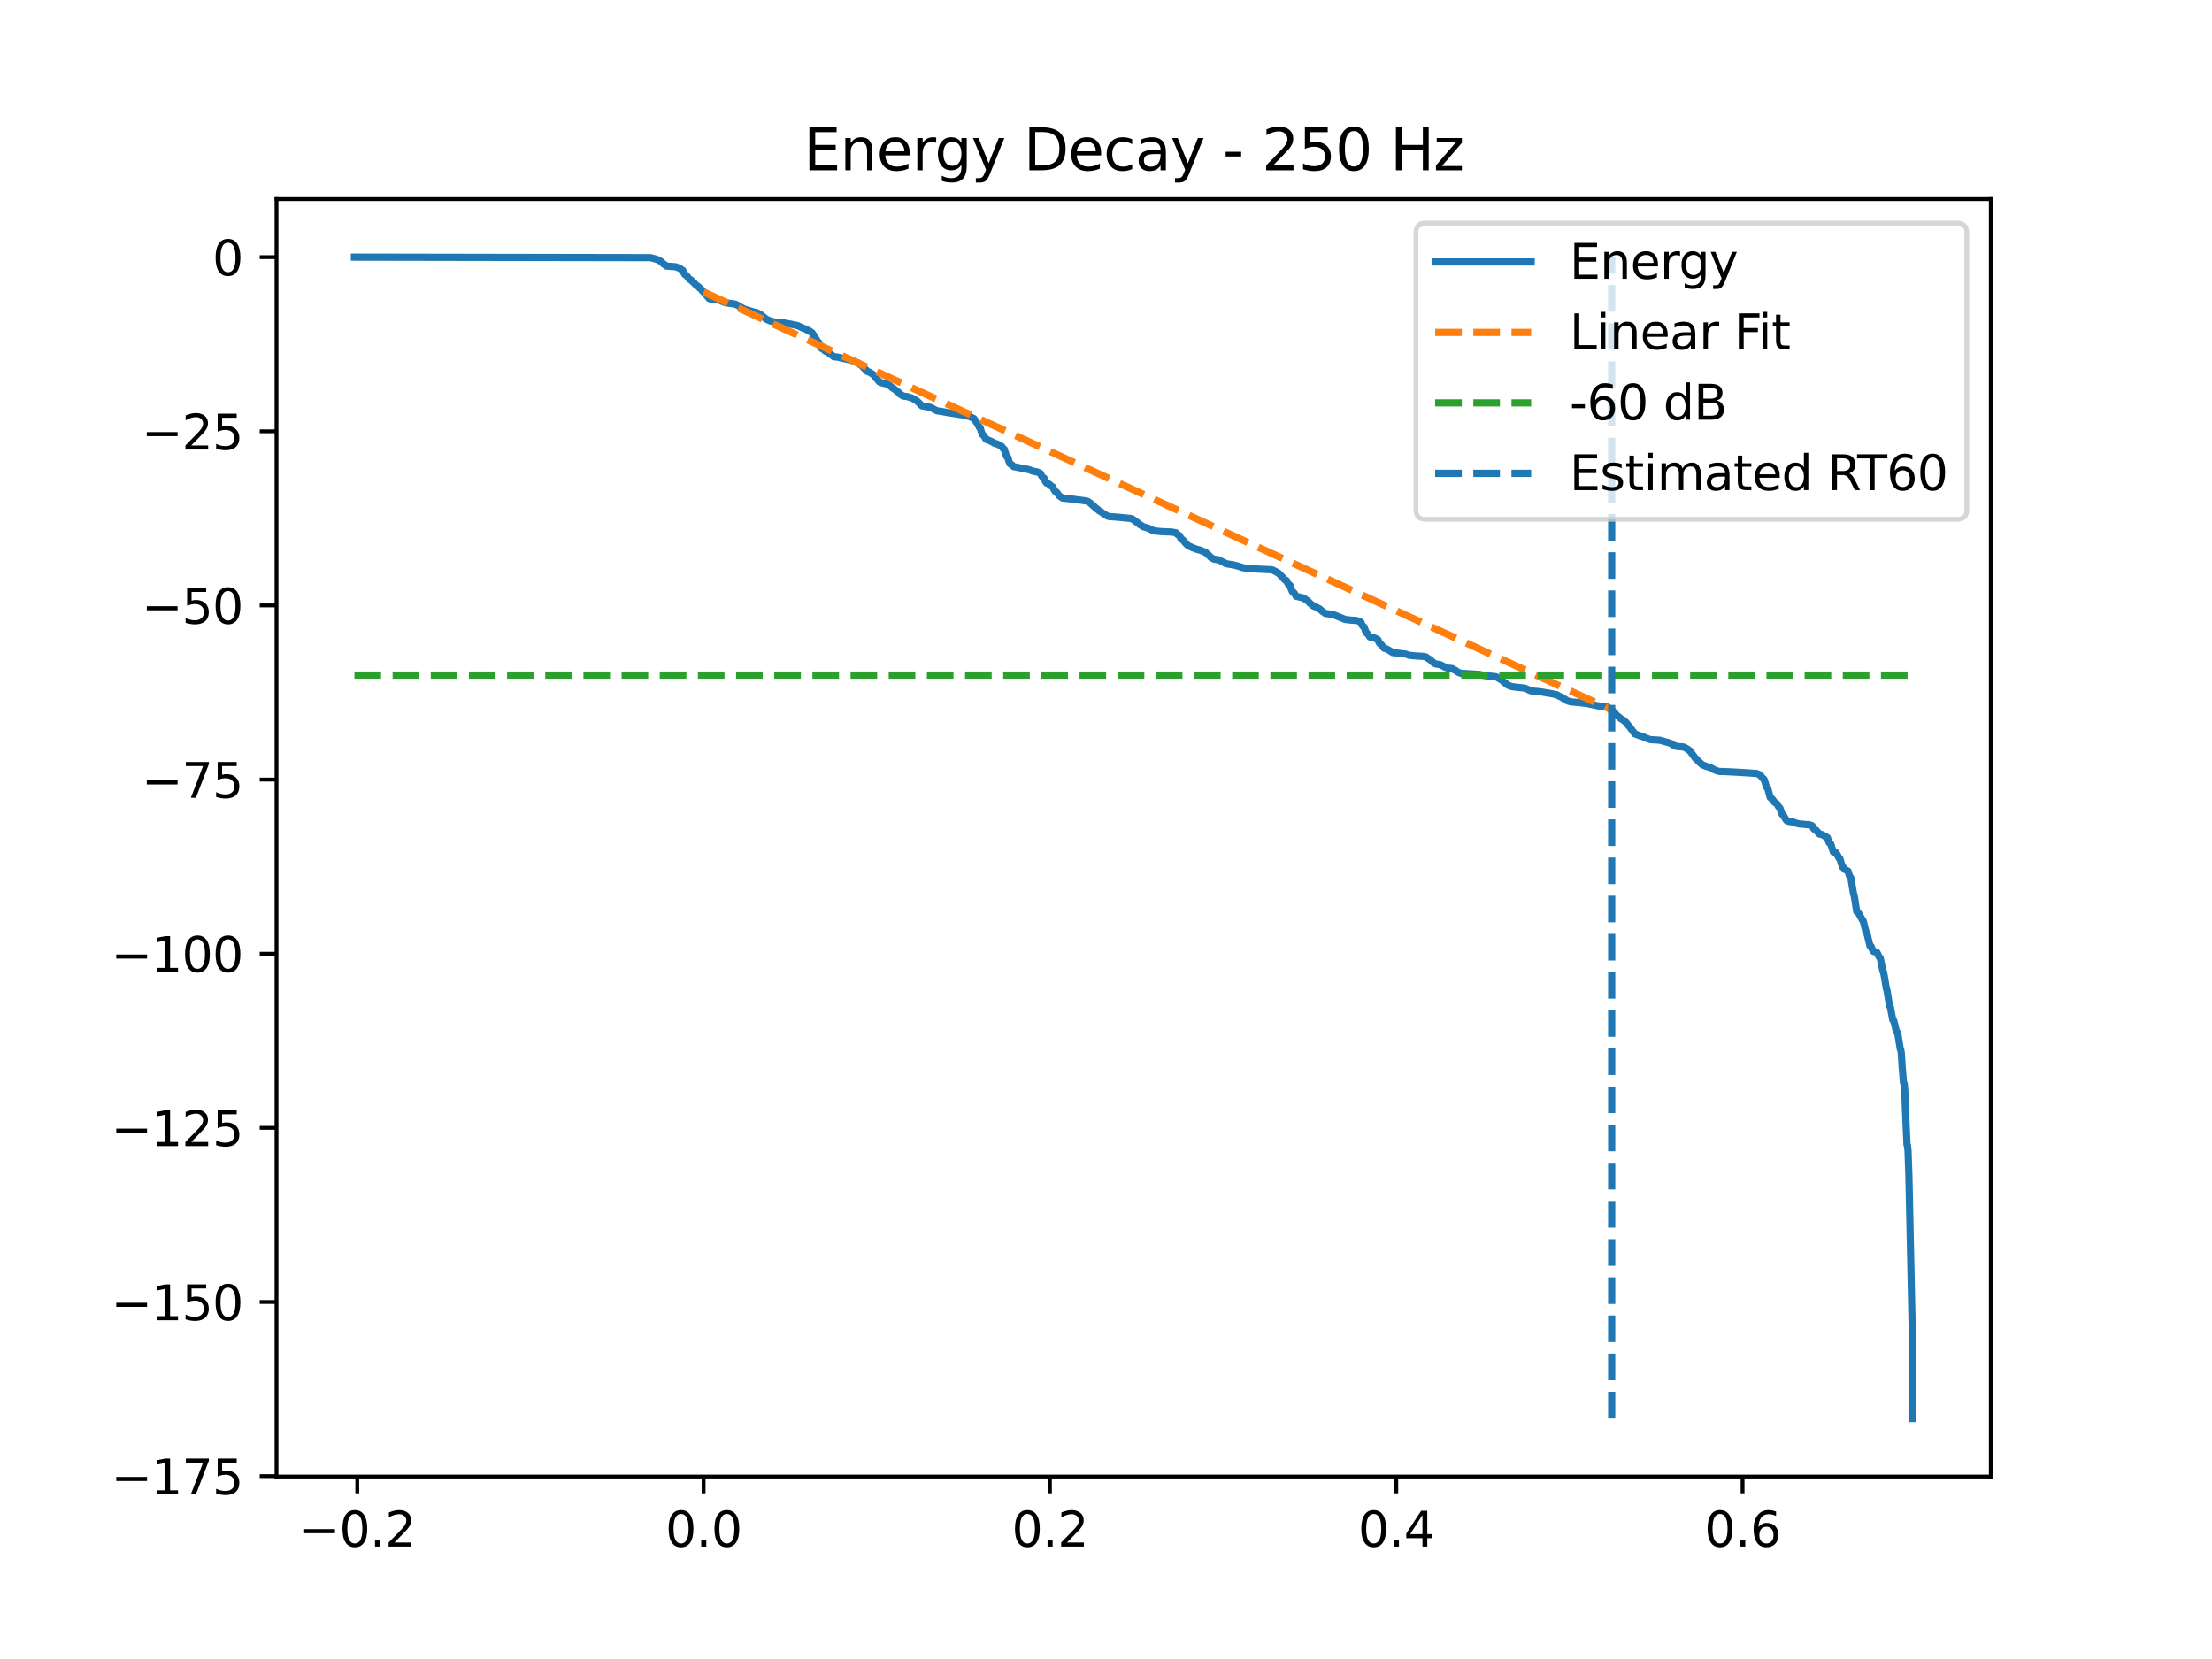 <?xml version="1.0" encoding="utf-8" standalone="no"?>
<!DOCTYPE svg PUBLIC "-//W3C//DTD SVG 1.1//EN"
  "http://www.w3.org/Graphics/SVG/1.1/DTD/svg11.dtd">
<svg xmlns:xlink="http://www.w3.org/1999/xlink" width="460.8pt" height="345.6pt" viewBox="0 0 460.8 345.6" xmlns="http://www.w3.org/2000/svg" version="1.1">
 <defs>
  <style type="text/css">*{stroke-linejoin: round; stroke-linecap: butt}</style>
 </defs>
 <g id="figure_1">
  <g id="patch_1">
   <path d="M 0 345.6 
L 460.8 345.6 
L 460.8 0 
L 0 0 
z
" style="fill: #ffffff"/>
  </g>
  <g id="axes_1">
   <g id="patch_2">
    <path d="M 57.6 307.584 
L 414.72 307.584 
L 414.72 41.472 
L 57.6 41.472 
z
" style="fill: #ffffff"/>
   </g>
   <g id="matplotlib.axis_1">
    <g id="xtick_1">
     <g id="line2d_1">
      <defs>
       <path id="mbfe0314aa0" d="M 0 0 
L 0 3.5 
" style="stroke: #000000; stroke-width: 0.8"/>
      </defs>
      <g>
       <use xlink:href="#mbfe0314aa0" x="74.426" y="307.584" style="stroke: #000000; stroke-width: 0.8"/>
      </g>
     </g>
     <g id="text_1">
      <!-- −0.2 -->
      <g transform="translate(62.285 322.182) scale(0.1 -0.1)">
       <defs>
        <path id="DejaVuSans-2212" d="M 678 2272 
L 4684 2272 
L 4684 1741 
L 678 1741 
L 678 2272 
z
" transform="scale(0.016)"/>
        <path id="DejaVuSans-30" d="M 2034 4250 
Q 1547 4250 1301 3770 
Q 1056 3291 1056 2328 
Q 1056 1369 1301 889 
Q 1547 409 2034 409 
Q 2525 409 2770 889 
Q 3016 1369 3016 2328 
Q 3016 3291 2770 3770 
Q 2525 4250 2034 4250 
z
M 2034 4750 
Q 2819 4750 3233 4129 
Q 3647 3509 3647 2328 
Q 3647 1150 3233 529 
Q 2819 -91 2034 -91 
Q 1250 -91 836 529 
Q 422 1150 422 2328 
Q 422 3509 836 4129 
Q 1250 4750 2034 4750 
z
" transform="scale(0.016)"/>
        <path id="DejaVuSans-2e" d="M 684 794 
L 1344 794 
L 1344 0 
L 684 0 
L 684 794 
z
" transform="scale(0.016)"/>
        <path id="DejaVuSans-32" d="M 1228 531 
L 3431 531 
L 3431 0 
L 469 0 
L 469 531 
Q 828 903 1448 1529 
Q 2069 2156 2228 2338 
Q 2531 2678 2651 2914 
Q 2772 3150 2772 3378 
Q 2772 3750 2511 3984 
Q 2250 4219 1831 4219 
Q 1534 4219 1204 4116 
Q 875 4013 500 3803 
L 500 4441 
Q 881 4594 1212 4672 
Q 1544 4750 1819 4750 
Q 2544 4750 2975 4387 
Q 3406 4025 3406 3419 
Q 3406 3131 3298 2873 
Q 3191 2616 2906 2266 
Q 2828 2175 2409 1742 
Q 1991 1309 1228 531 
z
" transform="scale(0.016)"/>
       </defs>
       <use xlink:href="#DejaVuSans-2212"/>
       <use xlink:href="#DejaVuSans-30" transform="translate(83.789 0)"/>
       <use xlink:href="#DejaVuSans-2e" transform="translate(147.412 0)"/>
       <use xlink:href="#DejaVuSans-32" transform="translate(179.199 0)"/>
      </g>
     </g>
    </g>
    <g id="xtick_2">
     <g id="line2d_2">
      <g>
       <use xlink:href="#mbfe0314aa0" x="146.572" y="307.584" style="stroke: #000000; stroke-width: 0.8"/>
      </g>
     </g>
     <g id="text_2">
      <!-- 0.0 -->
      <g transform="translate(138.62 322.182) scale(0.1 -0.1)">
       <use xlink:href="#DejaVuSans-30"/>
       <use xlink:href="#DejaVuSans-2e" transform="translate(63.623 0)"/>
       <use xlink:href="#DejaVuSans-30" transform="translate(95.41 0)"/>
      </g>
     </g>
    </g>
    <g id="xtick_3">
     <g id="line2d_3">
      <g>
       <use xlink:href="#mbfe0314aa0" x="218.717" y="307.584" style="stroke: #000000; stroke-width: 0.8"/>
      </g>
     </g>
     <g id="text_3">
      <!-- 0.2 -->
      <g transform="translate(210.766 322.182) scale(0.1 -0.1)">
       <use xlink:href="#DejaVuSans-30"/>
       <use xlink:href="#DejaVuSans-2e" transform="translate(63.623 0)"/>
       <use xlink:href="#DejaVuSans-32" transform="translate(95.41 0)"/>
      </g>
     </g>
    </g>
    <g id="xtick_4">
     <g id="line2d_4">
      <g>
       <use xlink:href="#mbfe0314aa0" x="290.863" y="307.584" style="stroke: #000000; stroke-width: 0.8"/>
      </g>
     </g>
     <g id="text_4">
      <!-- 0.4 -->
      <g transform="translate(282.911 322.182) scale(0.1 -0.1)">
       <defs>
        <path id="DejaVuSans-34" d="M 2419 4116 
L 825 1625 
L 2419 1625 
L 2419 4116 
z
M 2253 4666 
L 3047 4666 
L 3047 1625 
L 3713 1625 
L 3713 1100 
L 3047 1100 
L 3047 0 
L 2419 0 
L 2419 1100 
L 313 1100 
L 313 1709 
L 2253 4666 
z
" transform="scale(0.016)"/>
       </defs>
       <use xlink:href="#DejaVuSans-30"/>
       <use xlink:href="#DejaVuSans-2e" transform="translate(63.623 0)"/>
       <use xlink:href="#DejaVuSans-34" transform="translate(95.41 0)"/>
      </g>
     </g>
    </g>
    <g id="xtick_5">
     <g id="line2d_5">
      <g>
       <use xlink:href="#mbfe0314aa0" x="363.008" y="307.584" style="stroke: #000000; stroke-width: 0.8"/>
      </g>
     </g>
     <g id="text_5">
      <!-- 0.6 -->
      <g transform="translate(355.057 322.182) scale(0.1 -0.1)">
       <defs>
        <path id="DejaVuSans-36" d="M 2113 2584 
Q 1688 2584 1439 2293 
Q 1191 2003 1191 1497 
Q 1191 994 1439 701 
Q 1688 409 2113 409 
Q 2538 409 2786 701 
Q 3034 994 3034 1497 
Q 3034 2003 2786 2293 
Q 2538 2584 2113 2584 
z
M 3366 4563 
L 3366 3988 
Q 3128 4100 2886 4159 
Q 2644 4219 2406 4219 
Q 1781 4219 1451 3797 
Q 1122 3375 1075 2522 
Q 1259 2794 1537 2939 
Q 1816 3084 2150 3084 
Q 2853 3084 3261 2657 
Q 3669 2231 3669 1497 
Q 3669 778 3244 343 
Q 2819 -91 2113 -91 
Q 1303 -91 875 529 
Q 447 1150 447 2328 
Q 447 3434 972 4092 
Q 1497 4750 2381 4750 
Q 2619 4750 2861 4703 
Q 3103 4656 3366 4563 
z
" transform="scale(0.016)"/>
       </defs>
       <use xlink:href="#DejaVuSans-30"/>
       <use xlink:href="#DejaVuSans-2e" transform="translate(63.623 0)"/>
       <use xlink:href="#DejaVuSans-36" transform="translate(95.41 0)"/>
      </g>
     </g>
    </g>
   </g>
   <g id="matplotlib.axis_2">
    <g id="ytick_1">
     <g id="line2d_6">
      <defs>
       <path id="m6e5c00d9ec" d="M 0 0 
L -3.5 0 
" style="stroke: #000000; stroke-width: 0.8"/>
      </defs>
      <g>
       <use xlink:href="#m6e5c00d9ec" x="57.6" y="307.504" style="stroke: #000000; stroke-width: 0.8"/>
      </g>
     </g>
     <g id="text_6">
      <!-- −175 -->
      <g transform="translate(23.133 311.303) scale(0.1 -0.1)">
       <defs>
        <path id="DejaVuSans-31" d="M 794 531 
L 1825 531 
L 1825 4091 
L 703 3866 
L 703 4441 
L 1819 4666 
L 2450 4666 
L 2450 531 
L 3481 531 
L 3481 0 
L 794 0 
L 794 531 
z
" transform="scale(0.016)"/>
        <path id="DejaVuSans-37" d="M 525 4666 
L 3525 4666 
L 3525 4397 
L 1831 0 
L 1172 0 
L 2766 4134 
L 525 4134 
L 525 4666 
z
" transform="scale(0.016)"/>
        <path id="DejaVuSans-35" d="M 691 4666 
L 3169 4666 
L 3169 4134 
L 1269 4134 
L 1269 2991 
Q 1406 3038 1543 3061 
Q 1681 3084 1819 3084 
Q 2600 3084 3056 2656 
Q 3513 2228 3513 1497 
Q 3513 744 3044 326 
Q 2575 -91 1722 -91 
Q 1428 -91 1123 -41 
Q 819 9 494 109 
L 494 744 
Q 775 591 1075 516 
Q 1375 441 1709 441 
Q 2250 441 2565 725 
Q 2881 1009 2881 1497 
Q 2881 1984 2565 2268 
Q 2250 2553 1709 2553 
Q 1456 2553 1204 2497 
Q 953 2441 691 2322 
L 691 4666 
z
" transform="scale(0.016)"/>
       </defs>
       <use xlink:href="#DejaVuSans-2212"/>
       <use xlink:href="#DejaVuSans-31" transform="translate(83.789 0)"/>
       <use xlink:href="#DejaVuSans-37" transform="translate(147.412 0)"/>
       <use xlink:href="#DejaVuSans-35" transform="translate(211.035 0)"/>
      </g>
     </g>
    </g>
    <g id="ytick_2">
     <g id="line2d_7">
      <g>
       <use xlink:href="#m6e5c00d9ec" x="57.6" y="271.227" style="stroke: #000000; stroke-width: 0.8"/>
      </g>
     </g>
     <g id="text_7">
      <!-- −150 -->
      <g transform="translate(23.133 275.026) scale(0.1 -0.1)">
       <use xlink:href="#DejaVuSans-2212"/>
       <use xlink:href="#DejaVuSans-31" transform="translate(83.789 0)"/>
       <use xlink:href="#DejaVuSans-35" transform="translate(147.412 0)"/>
       <use xlink:href="#DejaVuSans-30" transform="translate(211.035 0)"/>
      </g>
     </g>
    </g>
    <g id="ytick_3">
     <g id="line2d_8">
      <g>
       <use xlink:href="#m6e5c00d9ec" x="57.6" y="234.951" style="stroke: #000000; stroke-width: 0.8"/>
      </g>
     </g>
     <g id="text_8">
      <!-- −125 -->
      <g transform="translate(23.133 238.75) scale(0.1 -0.1)">
       <use xlink:href="#DejaVuSans-2212"/>
       <use xlink:href="#DejaVuSans-31" transform="translate(83.789 0)"/>
       <use xlink:href="#DejaVuSans-32" transform="translate(147.412 0)"/>
       <use xlink:href="#DejaVuSans-35" transform="translate(211.035 0)"/>
      </g>
     </g>
    </g>
    <g id="ytick_4">
     <g id="line2d_9">
      <g>
       <use xlink:href="#m6e5c00d9ec" x="57.6" y="198.674" style="stroke: #000000; stroke-width: 0.8"/>
      </g>
     </g>
     <g id="text_9">
      <!-- −100 -->
      <g transform="translate(23.133 202.473) scale(0.1 -0.1)">
       <use xlink:href="#DejaVuSans-2212"/>
       <use xlink:href="#DejaVuSans-31" transform="translate(83.789 0)"/>
       <use xlink:href="#DejaVuSans-30" transform="translate(147.412 0)"/>
       <use xlink:href="#DejaVuSans-30" transform="translate(211.035 0)"/>
      </g>
     </g>
    </g>
    <g id="ytick_5">
     <g id="line2d_10">
      <g>
       <use xlink:href="#m6e5c00d9ec" x="57.6" y="162.398" style="stroke: #000000; stroke-width: 0.8"/>
      </g>
     </g>
     <g id="text_10">
      <!-- −75 -->
      <g transform="translate(29.495 166.197) scale(0.1 -0.1)">
       <use xlink:href="#DejaVuSans-2212"/>
       <use xlink:href="#DejaVuSans-37" transform="translate(83.789 0)"/>
       <use xlink:href="#DejaVuSans-35" transform="translate(147.412 0)"/>
      </g>
     </g>
    </g>
    <g id="ytick_6">
     <g id="line2d_11">
      <g>
       <use xlink:href="#m6e5c00d9ec" x="57.6" y="126.121" style="stroke: #000000; stroke-width: 0.8"/>
      </g>
     </g>
     <g id="text_11">
      <!-- −50 -->
      <g transform="translate(29.495 129.92) scale(0.1 -0.1)">
       <use xlink:href="#DejaVuSans-2212"/>
       <use xlink:href="#DejaVuSans-35" transform="translate(83.789 0)"/>
       <use xlink:href="#DejaVuSans-30" transform="translate(147.412 0)"/>
      </g>
     </g>
    </g>
    <g id="ytick_7">
     <g id="line2d_12">
      <g>
       <use xlink:href="#m6e5c00d9ec" x="57.6" y="89.845" style="stroke: #000000; stroke-width: 0.8"/>
      </g>
     </g>
     <g id="text_12">
      <!-- −25 -->
      <g transform="translate(29.495 93.644) scale(0.1 -0.1)">
       <use xlink:href="#DejaVuSans-2212"/>
       <use xlink:href="#DejaVuSans-32" transform="translate(83.789 0)"/>
       <use xlink:href="#DejaVuSans-35" transform="translate(147.412 0)"/>
      </g>
     </g>
    </g>
    <g id="ytick_8">
     <g id="line2d_13">
      <g>
       <use xlink:href="#m6e5c00d9ec" x="57.6" y="53.568" style="stroke: #000000; stroke-width: 0.8"/>
      </g>
     </g>
     <g id="text_13">
      <!-- 0 -->
      <g transform="translate(44.237 57.367) scale(0.1 -0.1)">
       <use xlink:href="#DejaVuSans-30"/>
      </g>
     </g>
    </g>
   </g>
   <g id="line2d_14">
    <path d="M 73.833 53.568 
L 135.555 53.676 
L 136.704 54.005 
L 137.05 54.112 
L 137.524 54.384 
L 137.719 54.503 
L 138.223 54.976 
L 138.425 55.096 
L 138.854 55.43 
L 140.74 55.567 
L 141.657 55.927 
L 141.995 56.204 
L 142.228 56.309 
L 142.446 56.824 
L 142.702 57.212 
L 142.995 57.369 
L 143.581 58.143 
L 143.836 58.251 
L 144.535 58.892 
L 144.731 59.092 
L 145.136 59.528 
L 145.4 59.641 
L 145.926 60.156 
L 146.091 60.299 
L 146.534 60.818 
L 146.7 60.937 
L 147.226 61.584 
L 147.384 61.764 
L 147.744 62.197 
L 148.06 62.312 
L 148.398 62.423 
L 149.871 62.537 
L 150.878 62.98 
L 151.336 63.097 
L 153.193 63.357 
L 153.606 63.578 
L 153.847 63.685 
L 154.32 64.024 
L 154.583 64.132 
L 155.034 64.398 
L 155.447 64.511 
L 155.898 64.656 
L 156.259 64.765 
L 156.665 64.887 
L 157.04 65.002 
L 157.461 65.082 
L 157.777 65.201 
L 158.183 65.379 
L 158.401 65.496 
L 158.889 65.925 
L 159.1 66.04 
L 159.626 66.507 
L 159.926 66.616 
L 160.437 66.851 
L 160.911 66.974 
L 161.287 67.07 
L 162.88 67.186 
L 165.224 67.635 
L 166.134 67.823 
L 167.299 68.377 
L 167.727 68.52 
L 168.125 68.737 
L 168.441 68.844 
L 168.982 69.209 
L 169.177 69.326 
L 170.124 70.814 
L 170.372 71.262 
L 170.628 71.423 
L 170.883 72.232 
L 171.109 72.558 
L 171.44 72.716 
L 171.936 73.155 
L 172.574 73.425 
L 172.935 73.785 
L 173.213 73.907 
L 173.672 74.303 
L 174.618 74.421 
L 175.806 74.708 
L 176.174 74.78 
L 177.159 74.994 
L 178.804 75.641 
L 179.143 75.956 
L 179.421 76.073 
L 180.029 76.728 
L 180.217 76.891 
L 180.676 77.38 
L 181.074 77.506 
L 181.69 77.887 
L 181.893 77.999 
L 183.156 79.517 
L 183.449 79.63 
L 183.877 79.804 
L 184.741 79.987 
L 185.11 80.213 
L 185.358 80.318 
L 185.959 80.849 
L 186.207 80.965 
L 186.846 81.481 
L 187.041 81.623 
L 187.544 82.136 
L 187.762 82.249 
L 188.146 82.5 
L 188.98 82.611 
L 189.551 82.797 
L 189.874 82.869 
L 190.145 82.992 
L 190.648 83.32 
L 190.896 83.426 
L 191.55 84.025 
L 191.76 84.284 
L 192.054 84.541 
L 193.684 84.83 
L 194.03 84.951 
L 194.271 85.068 
L 194.669 85.328 
L 194.924 85.438 
L 195.27 85.599 
L 196.112 85.71 
L 197.908 86.037 
L 198.562 86.122 
L 200.861 86.485 
L 201.207 86.542 
L 201.56 86.676 
L 201.951 86.765 
L 202.244 86.883 
L 202.665 87.097 
L 202.89 87.204 
L 203.725 88.413 
L 203.995 88.993 
L 204.206 89.13 
L 204.386 89.808 
L 204.656 90.538 
L 204.927 90.723 
L 205.423 91.535 
L 205.836 91.656 
L 206.46 91.938 
L 206.716 92.052 
L 207.182 92.347 
L 207.663 92.458 
L 208.67 92.985 
L 209.008 93.472 
L 209.211 93.588 
L 209.376 94.139 
L 209.699 95.095 
L 209.947 95.271 
L 210.18 96.133 
L 210.421 96.62 
L 210.774 96.822 
L 211.165 97.205 
L 214.141 97.784 
L 214.441 97.874 
L 214.757 97.984 
L 215.208 98.157 
L 216.049 98.311 
L 216.515 98.499 
L 216.733 98.609 
L 216.966 99.1 
L 217.237 99.465 
L 217.5 99.601 
L 217.755 100.269 
L 218.003 100.613 
L 218.522 100.848 
L 219.131 101.35 
L 219.334 101.457 
L 219.552 101.955 
L 219.83 102.389 
L 220.13 102.553 
L 220.679 103.313 
L 220.889 103.431 
L 221.318 103.743 
L 222.573 103.891 
L 223.67 104.006 
L 224.654 104.144 
L 225.308 104.214 
L 226.526 104.414 
L 226.931 104.683 
L 227.134 104.793 
L 227.668 105.306 
L 227.856 105.435 
L 228.344 105.92 
L 228.555 106.03 
L 229.058 106.46 
L 229.299 106.575 
L 229.772 106.93 
L 229.998 107.039 
L 230.426 107.36 
L 230.666 107.473 
L 230.99 107.61 
L 232.696 107.724 
L 235.431 107.994 
L 235.829 108.091 
L 236.055 108.219 
L 236.566 108.645 
L 236.814 108.755 
L 237.43 109.281 
L 237.678 109.407 
L 238.167 109.741 
L 238.678 109.863 
L 239.204 110.037 
L 239.489 110.153 
L 239.925 110.401 
L 240.263 110.508 
L 240.677 110.628 
L 242.12 110.752 
L 244.134 110.833 
L 244.998 110.996 
L 245.231 111.27 
L 245.501 111.471 
L 245.727 111.583 
L 246.02 112.234 
L 246.223 112.364 
L 246.418 112.474 
L 247.064 113.259 
L 247.282 113.459 
L 247.658 113.772 
L 248.147 113.946 
L 248.515 114.14 
L 248.868 114.251 
L 249.251 114.401 
L 249.597 114.511 
L 249.98 114.577 
L 250.739 114.917 
L 251.002 115.021 
L 251.205 115.137 
L 251.641 115.539 
L 251.814 115.661 
L 252.257 116.131 
L 252.483 116.243 
L 252.859 116.467 
L 253.888 116.609 
L 254.52 116.97 
L 254.76 117.084 
L 255.008 117.194 
L 255.376 117.409 
L 255.992 117.52 
L 256.887 117.662 
L 257.886 117.919 
L 258.217 118.03 
L 258.563 118.119 
L 258.871 118.248 
L 259.239 118.305 
L 260.329 118.462 
L 265.003 118.693 
L 265.815 119.09 
L 266.093 119.287 
L 266.341 119.393 
L 266.98 120.05 
L 267.175 120.242 
L 267.648 120.78 
L 267.987 120.916 
L 268.242 121.482 
L 268.498 121.814 
L 268.746 121.951 
L 268.941 122.57 
L 269.227 123.259 
L 269.55 123.481 
L 270.016 124.205 
L 270.827 124.412 
L 271.323 124.514 
L 271.601 124.637 
L 272.143 125.004 
L 272.353 125.123 
L 272.947 125.719 
L 273.157 125.874 
L 273.608 126.262 
L 274.127 126.424 
L 274.615 126.724 
L 274.863 126.827 
L 275.472 127.348 
L 275.69 127.494 
L 276.103 127.799 
L 277.644 127.991 
L 280.259 129.047 
L 281.514 129.189 
L 282.348 129.232 
L 282.964 129.355 
L 283.348 129.529 
L 283.52 129.645 
L 283.753 130.224 
L 283.979 130.508 
L 284.182 130.623 
L 284.362 131.19 
L 284.64 131.854 
L 284.918 132.034 
L 285.362 132.685 
L 285.692 132.796 
L 286.121 132.849 
L 286.617 133.041 
L 286.895 133.195 
L 287.075 133.305 
L 287.308 133.901 
L 287.526 134.15 
L 287.729 134.259 
L 288.338 135.041 
L 288.841 135.179 
L 289.781 135.704 
L 290.074 135.932 
L 292.869 136.263 
L 293.531 136.493 
L 294.538 136.612 
L 296.499 136.738 
L 297.018 136.841 
L 297.258 136.997 
L 297.656 137.283 
L 297.889 137.388 
L 298.461 137.928 
L 298.686 138.077 
L 299.054 138.304 
L 300.084 138.486 
L 300.663 138.784 
L 300.926 138.936 
L 301.211 139.048 
L 301.534 139.169 
L 302.534 139.281 
L 302.774 139.473 
L 303.045 139.586 
L 303.27 139.696 
L 303.691 140.014 
L 303.962 140.125 
L 304.307 140.263 
L 306.171 140.374 
L 308.08 140.479 
L 308.621 140.591 
L 309.207 140.729 
L 311.387 140.941 
L 311.777 141.05 
L 312.957 141.752 
L 313.356 142.188 
L 313.574 142.29 
L 314.009 142.647 
L 314.242 142.767 
L 314.558 142.906 
L 314.881 143.015 
L 315.242 143.077 
L 317.557 143.337 
L 318.038 143.51 
L 318.301 143.629 
L 318.714 143.847 
L 319.187 143.961 
L 319.676 143.998 
L 320.893 144.109 
L 323.471 144.55 
L 323.929 144.662 
L 324.343 144.733 
L 324.591 144.903 
L 324.929 145.087 
L 325.237 145.199 
L 325.748 145.556 
L 326.011 145.661 
L 326.507 145.997 
L 326.875 146.107 
L 327.311 146.215 
L 328.649 146.329 
L 329.498 146.422 
L 330.618 146.556 
L 333.023 147.068 
L 334.503 147.194 
L 334.917 147.311 
L 335.127 147.464 
L 335.488 147.738 
L 335.713 147.847 
L 336.269 148.415 
L 336.435 148.58 
L 336.886 149.14 
L 337.126 149.248 
L 337.682 149.742 
L 337.93 149.85 
L 338.539 150.326 
L 338.712 150.475 
L 339.253 151.159 
L 339.411 151.299 
L 340.019 152.163 
L 340.185 152.354 
L 340.598 152.894 
L 341.011 153.033 
L 341.47 153.226 
L 341.921 153.348 
L 342.342 153.518 
L 342.665 153.626 
L 343.108 153.843 
L 343.439 153.952 
L 343.83 154.078 
L 345.716 154.19 
L 347.602 154.712 
L 347.88 154.806 
L 348.121 154.914 
L 348.564 155.208 
L 348.85 155.32 
L 349.233 155.493 
L 350.721 155.606 
L 351.465 155.982 
L 351.758 156.242 
L 351.984 156.349 
L 353.231 158.022 
L 353.419 158.14 
L 354.013 158.79 
L 354.208 158.937 
L 354.644 159.338 
L 355.005 159.454 
L 355.456 159.655 
L 355.936 159.776 
L 356.365 159.949 
L 356.62 160.058 
L 357.049 160.316 
L 357.334 160.421 
L 357.718 160.597 
L 358.184 160.708 
L 359.311 160.731 
L 362.129 160.876 
L 363.76 160.976 
L 365.909 161.119 
L 366.578 161.391 
L 366.781 161.596 
L 367.277 162.201 
L 367.465 162.31 
L 367.63 162.803 
L 368.021 163.998 
L 368.239 164.144 
L 368.404 164.809 
L 368.75 166.094 
L 369.223 166.497 
L 369.674 167.129 
L 370.178 167.462 
L 370.621 168.237 
L 370.794 168.344 
L 370.967 168.894 
L 371.26 169.643 
L 371.485 169.789 
L 372.056 170.768 
L 372.304 171.014 
L 372.552 171.089 
L 373.266 171.207 
L 373.702 171.285 
L 374.048 171.463 
L 374.401 171.538 
L 374.875 171.652 
L 375.408 171.686 
L 376.941 171.819 
L 377.325 171.943 
L 377.535 172.062 
L 377.828 172.638 
L 378.061 172.845 
L 378.339 172.972 
L 379.016 173.746 
L 379.557 173.854 
L 380.684 174.505 
L 380.992 175.472 
L 381.195 175.709 
L 381.39 175.825 
L 381.563 176.405 
L 381.916 177.475 
L 382.179 177.51 
L 382.51 177.651 
L 382.72 178.021 
L 383.134 178.807 
L 383.299 178.91 
L 383.449 179.434 
L 383.795 180.591 
L 384.043 180.747 
L 384.396 181.167 
L 384.607 181.277 
L 384.877 181.402 
L 385.005 181.542 
L 385.2 182.286 
L 385.411 182.709 
L 385.546 182.811 
L 385.666 183.423 
L 386.125 186.237 
L 386.215 186.364 
L 386.35 187.132 
L 386.786 189.881 
L 387.117 190.126 
L 387.966 191.649 
L 388.109 191.775 
L 388.259 192.313 
L 388.733 194.228 
L 388.883 194.327 
L 389.026 194.862 
L 389.522 196.988 
L 389.762 197.114 
L 390.018 197.746 
L 390.311 198.218 
L 390.634 198.253 
L 390.972 198.37 
L 391.16 198.752 
L 391.513 199.446 
L 391.671 199.555 
L 391.806 200.144 
L 392.242 202.321 
L 392.355 202.426 
L 392.475 203.022 
L 392.979 206.043 
L 393.076 206.2 
L 393.219 207.068 
L 393.61 209.526 
L 393.76 209.639 
L 393.896 210.304 
L 394.301 212.47 
L 394.489 212.6 
L 394.647 213.231 
L 395.06 214.907 
L 395.293 215.098 
L 395.436 215.888 
L 395.872 218.583 
L 395.97 218.693 
L 396.075 219.343 
L 396.263 222.34 
L 396.526 225.534 
L 396.676 225.751 
L 396.789 226.96 
L 396.977 232.046 
L 397.262 238.494 
L 397.375 238.661 
L 397.48 239.834 
L 397.661 245.109 
L 398.412 279.738 
L 398.48 295.488 
L 398.48 295.488 
" clip-path="url(#p04654a728f)" style="fill: none; stroke: #1f77b4; stroke-width: 1.5; stroke-linecap: square"/>
   </g>
   <g id="line2d_15">
    <path d="M 146.572 60.824 
L 335.743 147.887 
" clip-path="url(#p04654a728f)" style="fill: none; stroke-dasharray: 5.55,2.4; stroke-dashoffset: 0; stroke: #ff7f0e; stroke-width: 1.5"/>
   </g>
   <g id="line2d_16">
    <path d="M 73.833 140.632 
L 398.487 140.632 
L 398.487 140.632 
" clip-path="url(#p04654a728f)" style="fill: none; stroke-dasharray: 5.55,2.4; stroke-dashoffset: 0; stroke: #2ca02c; stroke-width: 1.5"/>
   </g>
   <g id="LineCollection_1">
    <path d="M 335.743 295.488 
L 335.743 53.568 
" clip-path="url(#p04654a728f)" style="fill: none; stroke-dasharray: 5.55,2.4; stroke-dashoffset: 0; stroke: #1f77b4; stroke-width: 1.5"/>
   </g>
   <g id="patch_3">
    <path d="M 57.6 307.584 
L 57.6 41.472 
" style="fill: none; stroke: #000000; stroke-width: 0.8; stroke-linejoin: miter; stroke-linecap: square"/>
   </g>
   <g id="patch_4">
    <path d="M 414.72 307.584 
L 414.72 41.472 
" style="fill: none; stroke: #000000; stroke-width: 0.8; stroke-linejoin: miter; stroke-linecap: square"/>
   </g>
   <g id="patch_5">
    <path d="M 57.6 307.584 
L 414.72 307.584 
" style="fill: none; stroke: #000000; stroke-width: 0.8; stroke-linejoin: miter; stroke-linecap: square"/>
   </g>
   <g id="patch_6">
    <path d="M 57.6 41.472 
L 414.72 41.472 
" style="fill: none; stroke: #000000; stroke-width: 0.8; stroke-linejoin: miter; stroke-linecap: square"/>
   </g>
   <g id="text_14">
    <!-- Energy Decay - 250 Hz -->
    <g transform="translate(167.407 35.472) scale(0.12 -0.12)">
     <defs>
      <path id="DejaVuSans-45" d="M 628 4666 
L 3578 4666 
L 3578 4134 
L 1259 4134 
L 1259 2753 
L 3481 2753 
L 3481 2222 
L 1259 2222 
L 1259 531 
L 3634 531 
L 3634 0 
L 628 0 
L 628 4666 
z
" transform="scale(0.016)"/>
      <path id="DejaVuSans-6e" d="M 3513 2113 
L 3513 0 
L 2938 0 
L 2938 2094 
Q 2938 2591 2744 2837 
Q 2550 3084 2163 3084 
Q 1697 3084 1428 2787 
Q 1159 2491 1159 1978 
L 1159 0 
L 581 0 
L 581 3500 
L 1159 3500 
L 1159 2956 
Q 1366 3272 1645 3428 
Q 1925 3584 2291 3584 
Q 2894 3584 3203 3211 
Q 3513 2838 3513 2113 
z
" transform="scale(0.016)"/>
      <path id="DejaVuSans-65" d="M 3597 1894 
L 3597 1613 
L 953 1613 
Q 991 1019 1311 708 
Q 1631 397 2203 397 
Q 2534 397 2845 478 
Q 3156 559 3463 722 
L 3463 178 
Q 3153 47 2828 -22 
Q 2503 -91 2169 -91 
Q 1331 -91 842 396 
Q 353 884 353 1716 
Q 353 2575 817 3079 
Q 1281 3584 2069 3584 
Q 2775 3584 3186 3129 
Q 3597 2675 3597 1894 
z
M 3022 2063 
Q 3016 2534 2758 2815 
Q 2500 3097 2075 3097 
Q 1594 3097 1305 2825 
Q 1016 2553 972 2059 
L 3022 2063 
z
" transform="scale(0.016)"/>
      <path id="DejaVuSans-72" d="M 2631 2963 
Q 2534 3019 2420 3045 
Q 2306 3072 2169 3072 
Q 1681 3072 1420 2755 
Q 1159 2438 1159 1844 
L 1159 0 
L 581 0 
L 581 3500 
L 1159 3500 
L 1159 2956 
Q 1341 3275 1631 3429 
Q 1922 3584 2338 3584 
Q 2397 3584 2469 3576 
Q 2541 3569 2628 3553 
L 2631 2963 
z
" transform="scale(0.016)"/>
      <path id="DejaVuSans-67" d="M 2906 1791 
Q 2906 2416 2648 2759 
Q 2391 3103 1925 3103 
Q 1463 3103 1205 2759 
Q 947 2416 947 1791 
Q 947 1169 1205 825 
Q 1463 481 1925 481 
Q 2391 481 2648 825 
Q 2906 1169 2906 1791 
z
M 3481 434 
Q 3481 -459 3084 -895 
Q 2688 -1331 1869 -1331 
Q 1566 -1331 1297 -1286 
Q 1028 -1241 775 -1147 
L 775 -588 
Q 1028 -725 1275 -790 
Q 1522 -856 1778 -856 
Q 2344 -856 2625 -561 
Q 2906 -266 2906 331 
L 2906 616 
Q 2728 306 2450 153 
Q 2172 0 1784 0 
Q 1141 0 747 490 
Q 353 981 353 1791 
Q 353 2603 747 3093 
Q 1141 3584 1784 3584 
Q 2172 3584 2450 3431 
Q 2728 3278 2906 2969 
L 2906 3500 
L 3481 3500 
L 3481 434 
z
" transform="scale(0.016)"/>
      <path id="DejaVuSans-79" d="M 2059 -325 
Q 1816 -950 1584 -1140 
Q 1353 -1331 966 -1331 
L 506 -1331 
L 506 -850 
L 844 -850 
Q 1081 -850 1212 -737 
Q 1344 -625 1503 -206 
L 1606 56 
L 191 3500 
L 800 3500 
L 1894 763 
L 2988 3500 
L 3597 3500 
L 2059 -325 
z
" transform="scale(0.016)"/>
      <path id="DejaVuSans-20" transform="scale(0.016)"/>
      <path id="DejaVuSans-44" d="M 1259 4147 
L 1259 519 
L 2022 519 
Q 2988 519 3436 956 
Q 3884 1394 3884 2338 
Q 3884 3275 3436 3711 
Q 2988 4147 2022 4147 
L 1259 4147 
z
M 628 4666 
L 1925 4666 
Q 3281 4666 3915 4102 
Q 4550 3538 4550 2338 
Q 4550 1131 3912 565 
Q 3275 0 1925 0 
L 628 0 
L 628 4666 
z
" transform="scale(0.016)"/>
      <path id="DejaVuSans-63" d="M 3122 3366 
L 3122 2828 
Q 2878 2963 2633 3030 
Q 2388 3097 2138 3097 
Q 1578 3097 1268 2742 
Q 959 2388 959 1747 
Q 959 1106 1268 751 
Q 1578 397 2138 397 
Q 2388 397 2633 464 
Q 2878 531 3122 666 
L 3122 134 
Q 2881 22 2623 -34 
Q 2366 -91 2075 -91 
Q 1284 -91 818 406 
Q 353 903 353 1747 
Q 353 2603 823 3093 
Q 1294 3584 2113 3584 
Q 2378 3584 2631 3529 
Q 2884 3475 3122 3366 
z
" transform="scale(0.016)"/>
      <path id="DejaVuSans-61" d="M 2194 1759 
Q 1497 1759 1228 1600 
Q 959 1441 959 1056 
Q 959 750 1161 570 
Q 1363 391 1709 391 
Q 2188 391 2477 730 
Q 2766 1069 2766 1631 
L 2766 1759 
L 2194 1759 
z
M 3341 1997 
L 3341 0 
L 2766 0 
L 2766 531 
Q 2569 213 2275 61 
Q 1981 -91 1556 -91 
Q 1019 -91 701 211 
Q 384 513 384 1019 
Q 384 1609 779 1909 
Q 1175 2209 1959 2209 
L 2766 2209 
L 2766 2266 
Q 2766 2663 2505 2880 
Q 2244 3097 1772 3097 
Q 1472 3097 1187 3025 
Q 903 2953 641 2809 
L 641 3341 
Q 956 3463 1253 3523 
Q 1550 3584 1831 3584 
Q 2591 3584 2966 3190 
Q 3341 2797 3341 1997 
z
" transform="scale(0.016)"/>
      <path id="DejaVuSans-2d" d="M 313 2009 
L 1997 2009 
L 1997 1497 
L 313 1497 
L 313 2009 
z
" transform="scale(0.016)"/>
      <path id="DejaVuSans-48" d="M 628 4666 
L 1259 4666 
L 1259 2753 
L 3553 2753 
L 3553 4666 
L 4184 4666 
L 4184 0 
L 3553 0 
L 3553 2222 
L 1259 2222 
L 1259 0 
L 628 0 
L 628 4666 
z
" transform="scale(0.016)"/>
      <path id="DejaVuSans-7a" d="M 353 3500 
L 3084 3500 
L 3084 2975 
L 922 459 
L 3084 459 
L 3084 0 
L 275 0 
L 275 525 
L 2438 3041 
L 353 3041 
L 353 3500 
z
" transform="scale(0.016)"/>
     </defs>
     <use xlink:href="#DejaVuSans-45"/>
     <use xlink:href="#DejaVuSans-6e" transform="translate(63.184 0)"/>
     <use xlink:href="#DejaVuSans-65" transform="translate(126.562 0)"/>
     <use xlink:href="#DejaVuSans-72" transform="translate(188.086 0)"/>
     <use xlink:href="#DejaVuSans-67" transform="translate(227.449 0)"/>
     <use xlink:href="#DejaVuSans-79" transform="translate(290.926 0)"/>
     <use xlink:href="#DejaVuSans-20" transform="translate(350.105 0)"/>
     <use xlink:href="#DejaVuSans-44" transform="translate(381.893 0)"/>
     <use xlink:href="#DejaVuSans-65" transform="translate(458.895 0)"/>
     <use xlink:href="#DejaVuSans-63" transform="translate(520.418 0)"/>
     <use xlink:href="#DejaVuSans-61" transform="translate(575.398 0)"/>
     <use xlink:href="#DejaVuSans-79" transform="translate(636.678 0)"/>
     <use xlink:href="#DejaVuSans-20" transform="translate(695.857 0)"/>
     <use xlink:href="#DejaVuSans-2d" transform="translate(727.645 0)"/>
     <use xlink:href="#DejaVuSans-20" transform="translate(763.729 0)"/>
     <use xlink:href="#DejaVuSans-32" transform="translate(795.516 0)"/>
     <use xlink:href="#DejaVuSans-35" transform="translate(859.139 0)"/>
     <use xlink:href="#DejaVuSans-30" transform="translate(922.762 0)"/>
     <use xlink:href="#DejaVuSans-20" transform="translate(986.385 0)"/>
     <use xlink:href="#DejaVuSans-48" transform="translate(1018.172 0)"/>
     <use xlink:href="#DejaVuSans-7a" transform="translate(1093.367 0)"/>
    </g>
   </g>
   <g id="legend_1">
    <g id="patch_7">
     <path d="M 296.968 108.184 
L 407.72 108.184 
Q 409.72 108.184 409.72 106.184 
L 409.72 48.472 
Q 409.72 46.472 407.72 46.472 
L 296.968 46.472 
Q 294.968 46.472 294.968 48.472 
L 294.968 106.184 
Q 294.968 108.184 296.968 108.184 
z
" style="fill: #ffffff; opacity: 0.8; stroke: #cccccc; stroke-linejoin: miter"/>
    </g>
    <g id="line2d_17">
     <path d="M 298.968 54.57 
L 308.968 54.57 
L 318.968 54.57 
" style="fill: none; stroke: #1f77b4; stroke-width: 1.5; stroke-linecap: square"/>
    </g>
    <g id="text_15">
     <!-- Energy -->
     <g transform="translate(326.968 58.07) scale(0.1 -0.1)">
      <use xlink:href="#DejaVuSans-45"/>
      <use xlink:href="#DejaVuSans-6e" transform="translate(63.184 0)"/>
      <use xlink:href="#DejaVuSans-65" transform="translate(126.562 0)"/>
      <use xlink:href="#DejaVuSans-72" transform="translate(188.086 0)"/>
      <use xlink:href="#DejaVuSans-67" transform="translate(227.449 0)"/>
      <use xlink:href="#DejaVuSans-79" transform="translate(290.926 0)"/>
     </g>
    </g>
    <g id="line2d_18">
     <path d="M 298.968 69.249 
L 308.968 69.249 
L 318.968 69.249 
" style="fill: none; stroke-dasharray: 5.55,2.4; stroke-dashoffset: 0; stroke: #ff7f0e; stroke-width: 1.5"/>
    </g>
    <g id="text_16">
     <!-- Linear Fit -->
     <g transform="translate(326.968 72.749) scale(0.1 -0.1)">
      <defs>
       <path id="DejaVuSans-4c" d="M 628 4666 
L 1259 4666 
L 1259 531 
L 3531 531 
L 3531 0 
L 628 0 
L 628 4666 
z
" transform="scale(0.016)"/>
       <path id="DejaVuSans-69" d="M 603 3500 
L 1178 3500 
L 1178 0 
L 603 0 
L 603 3500 
z
M 603 4863 
L 1178 4863 
L 1178 4134 
L 603 4134 
L 603 4863 
z
" transform="scale(0.016)"/>
       <path id="DejaVuSans-46" d="M 628 4666 
L 3309 4666 
L 3309 4134 
L 1259 4134 
L 1259 2759 
L 3109 2759 
L 3109 2228 
L 1259 2228 
L 1259 0 
L 628 0 
L 628 4666 
z
" transform="scale(0.016)"/>
       <path id="DejaVuSans-74" d="M 1172 4494 
L 1172 3500 
L 2356 3500 
L 2356 3053 
L 1172 3053 
L 1172 1153 
Q 1172 725 1289 603 
Q 1406 481 1766 481 
L 2356 481 
L 2356 0 
L 1766 0 
Q 1100 0 847 248 
Q 594 497 594 1153 
L 594 3053 
L 172 3053 
L 172 3500 
L 594 3500 
L 594 4494 
L 1172 4494 
z
" transform="scale(0.016)"/>
      </defs>
      <use xlink:href="#DejaVuSans-4c"/>
      <use xlink:href="#DejaVuSans-69" transform="translate(55.713 0)"/>
      <use xlink:href="#DejaVuSans-6e" transform="translate(83.496 0)"/>
      <use xlink:href="#DejaVuSans-65" transform="translate(146.875 0)"/>
      <use xlink:href="#DejaVuSans-61" transform="translate(208.398 0)"/>
      <use xlink:href="#DejaVuSans-72" transform="translate(269.678 0)"/>
      <use xlink:href="#DejaVuSans-20" transform="translate(310.791 0)"/>
      <use xlink:href="#DejaVuSans-46" transform="translate(342.578 0)"/>
      <use xlink:href="#DejaVuSans-69" transform="translate(392.848 0)"/>
      <use xlink:href="#DejaVuSans-74" transform="translate(420.631 0)"/>
     </g>
    </g>
    <g id="line2d_19">
     <path d="M 298.968 83.927 
L 308.968 83.927 
L 318.968 83.927 
" style="fill: none; stroke-dasharray: 5.55,2.4; stroke-dashoffset: 0; stroke: #2ca02c; stroke-width: 1.5"/>
    </g>
    <g id="text_17">
     <!-- -60 dB -->
     <g transform="translate(326.968 87.427) scale(0.1 -0.1)">
      <defs>
       <path id="DejaVuSans-64" d="M 2906 2969 
L 2906 4863 
L 3481 4863 
L 3481 0 
L 2906 0 
L 2906 525 
Q 2725 213 2448 61 
Q 2172 -91 1784 -91 
Q 1150 -91 751 415 
Q 353 922 353 1747 
Q 353 2572 751 3078 
Q 1150 3584 1784 3584 
Q 2172 3584 2448 3432 
Q 2725 3281 2906 2969 
z
M 947 1747 
Q 947 1113 1208 752 
Q 1469 391 1925 391 
Q 2381 391 2643 752 
Q 2906 1113 2906 1747 
Q 2906 2381 2643 2742 
Q 2381 3103 1925 3103 
Q 1469 3103 1208 2742 
Q 947 2381 947 1747 
z
" transform="scale(0.016)"/>
       <path id="DejaVuSans-42" d="M 1259 2228 
L 1259 519 
L 2272 519 
Q 2781 519 3026 730 
Q 3272 941 3272 1375 
Q 3272 1813 3026 2020 
Q 2781 2228 2272 2228 
L 1259 2228 
z
M 1259 4147 
L 1259 2741 
L 2194 2741 
Q 2656 2741 2882 2914 
Q 3109 3088 3109 3444 
Q 3109 3797 2882 3972 
Q 2656 4147 2194 4147 
L 1259 4147 
z
M 628 4666 
L 2241 4666 
Q 2963 4666 3353 4366 
Q 3744 4066 3744 3513 
Q 3744 3084 3544 2831 
Q 3344 2578 2956 2516 
Q 3422 2416 3680 2098 
Q 3938 1781 3938 1306 
Q 3938 681 3513 340 
Q 3088 0 2303 0 
L 628 0 
L 628 4666 
z
" transform="scale(0.016)"/>
      </defs>
      <use xlink:href="#DejaVuSans-2d"/>
      <use xlink:href="#DejaVuSans-36" transform="translate(36.084 0)"/>
      <use xlink:href="#DejaVuSans-30" transform="translate(99.707 0)"/>
      <use xlink:href="#DejaVuSans-20" transform="translate(163.33 0)"/>
      <use xlink:href="#DejaVuSans-64" transform="translate(195.117 0)"/>
      <use xlink:href="#DejaVuSans-42" transform="translate(258.594 0)"/>
     </g>
    </g>
    <g id="line2d_20">
     <path d="M 298.968 98.605 
L 318.968 98.605 
" style="fill: none; stroke-dasharray: 5.55,2.4; stroke-dashoffset: 0; stroke: #1f77b4; stroke-width: 1.5"/>
    </g>
    <g id="text_18">
     <!-- Estimated RT60 -->
     <g transform="translate(326.968 102.105) scale(0.1 -0.1)">
      <defs>
       <path id="DejaVuSans-73" d="M 2834 3397 
L 2834 2853 
Q 2591 2978 2328 3040 
Q 2066 3103 1784 3103 
Q 1356 3103 1142 2972 
Q 928 2841 928 2578 
Q 928 2378 1081 2264 
Q 1234 2150 1697 2047 
L 1894 2003 
Q 2506 1872 2764 1633 
Q 3022 1394 3022 966 
Q 3022 478 2636 193 
Q 2250 -91 1575 -91 
Q 1294 -91 989 -36 
Q 684 19 347 128 
L 347 722 
Q 666 556 975 473 
Q 1284 391 1588 391 
Q 1994 391 2212 530 
Q 2431 669 2431 922 
Q 2431 1156 2273 1281 
Q 2116 1406 1581 1522 
L 1381 1569 
Q 847 1681 609 1914 
Q 372 2147 372 2553 
Q 372 3047 722 3315 
Q 1072 3584 1716 3584 
Q 2034 3584 2315 3537 
Q 2597 3491 2834 3397 
z
" transform="scale(0.016)"/>
       <path id="DejaVuSans-6d" d="M 3328 2828 
Q 3544 3216 3844 3400 
Q 4144 3584 4550 3584 
Q 5097 3584 5394 3201 
Q 5691 2819 5691 2113 
L 5691 0 
L 5113 0 
L 5113 2094 
Q 5113 2597 4934 2840 
Q 4756 3084 4391 3084 
Q 3944 3084 3684 2787 
Q 3425 2491 3425 1978 
L 3425 0 
L 2847 0 
L 2847 2094 
Q 2847 2600 2669 2842 
Q 2491 3084 2119 3084 
Q 1678 3084 1418 2786 
Q 1159 2488 1159 1978 
L 1159 0 
L 581 0 
L 581 3500 
L 1159 3500 
L 1159 2956 
Q 1356 3278 1631 3431 
Q 1906 3584 2284 3584 
Q 2666 3584 2933 3390 
Q 3200 3197 3328 2828 
z
" transform="scale(0.016)"/>
       <path id="DejaVuSans-52" d="M 2841 2188 
Q 3044 2119 3236 1894 
Q 3428 1669 3622 1275 
L 4263 0 
L 3584 0 
L 2988 1197 
Q 2756 1666 2539 1819 
Q 2322 1972 1947 1972 
L 1259 1972 
L 1259 0 
L 628 0 
L 628 4666 
L 2053 4666 
Q 2853 4666 3247 4331 
Q 3641 3997 3641 3322 
Q 3641 2881 3436 2590 
Q 3231 2300 2841 2188 
z
M 1259 4147 
L 1259 2491 
L 2053 2491 
Q 2509 2491 2742 2702 
Q 2975 2913 2975 3322 
Q 2975 3731 2742 3939 
Q 2509 4147 2053 4147 
L 1259 4147 
z
" transform="scale(0.016)"/>
       <path id="DejaVuSans-54" d="M -19 4666 
L 3928 4666 
L 3928 4134 
L 2272 4134 
L 2272 0 
L 1638 0 
L 1638 4134 
L -19 4134 
L -19 4666 
z
" transform="scale(0.016)"/>
      </defs>
      <use xlink:href="#DejaVuSans-45"/>
      <use xlink:href="#DejaVuSans-73" transform="translate(63.184 0)"/>
      <use xlink:href="#DejaVuSans-74" transform="translate(115.283 0)"/>
      <use xlink:href="#DejaVuSans-69" transform="translate(154.492 0)"/>
      <use xlink:href="#DejaVuSans-6d" transform="translate(182.275 0)"/>
      <use xlink:href="#DejaVuSans-61" transform="translate(279.688 0)"/>
      <use xlink:href="#DejaVuSans-74" transform="translate(340.967 0)"/>
      <use xlink:href="#DejaVuSans-65" transform="translate(380.176 0)"/>
      <use xlink:href="#DejaVuSans-64" transform="translate(441.699 0)"/>
      <use xlink:href="#DejaVuSans-20" transform="translate(505.176 0)"/>
      <use xlink:href="#DejaVuSans-52" transform="translate(536.963 0)"/>
      <use xlink:href="#DejaVuSans-54" transform="translate(599.195 0)"/>
      <use xlink:href="#DejaVuSans-36" transform="translate(660.279 0)"/>
      <use xlink:href="#DejaVuSans-30" transform="translate(723.902 0)"/>
     </g>
    </g>
   </g>
  </g>
 </g>
 <defs>
  <clipPath id="p04654a728f">
   <rect x="57.6" y="41.472" width="357.12" height="266.112"/>
  </clipPath>
 </defs>
</svg>
